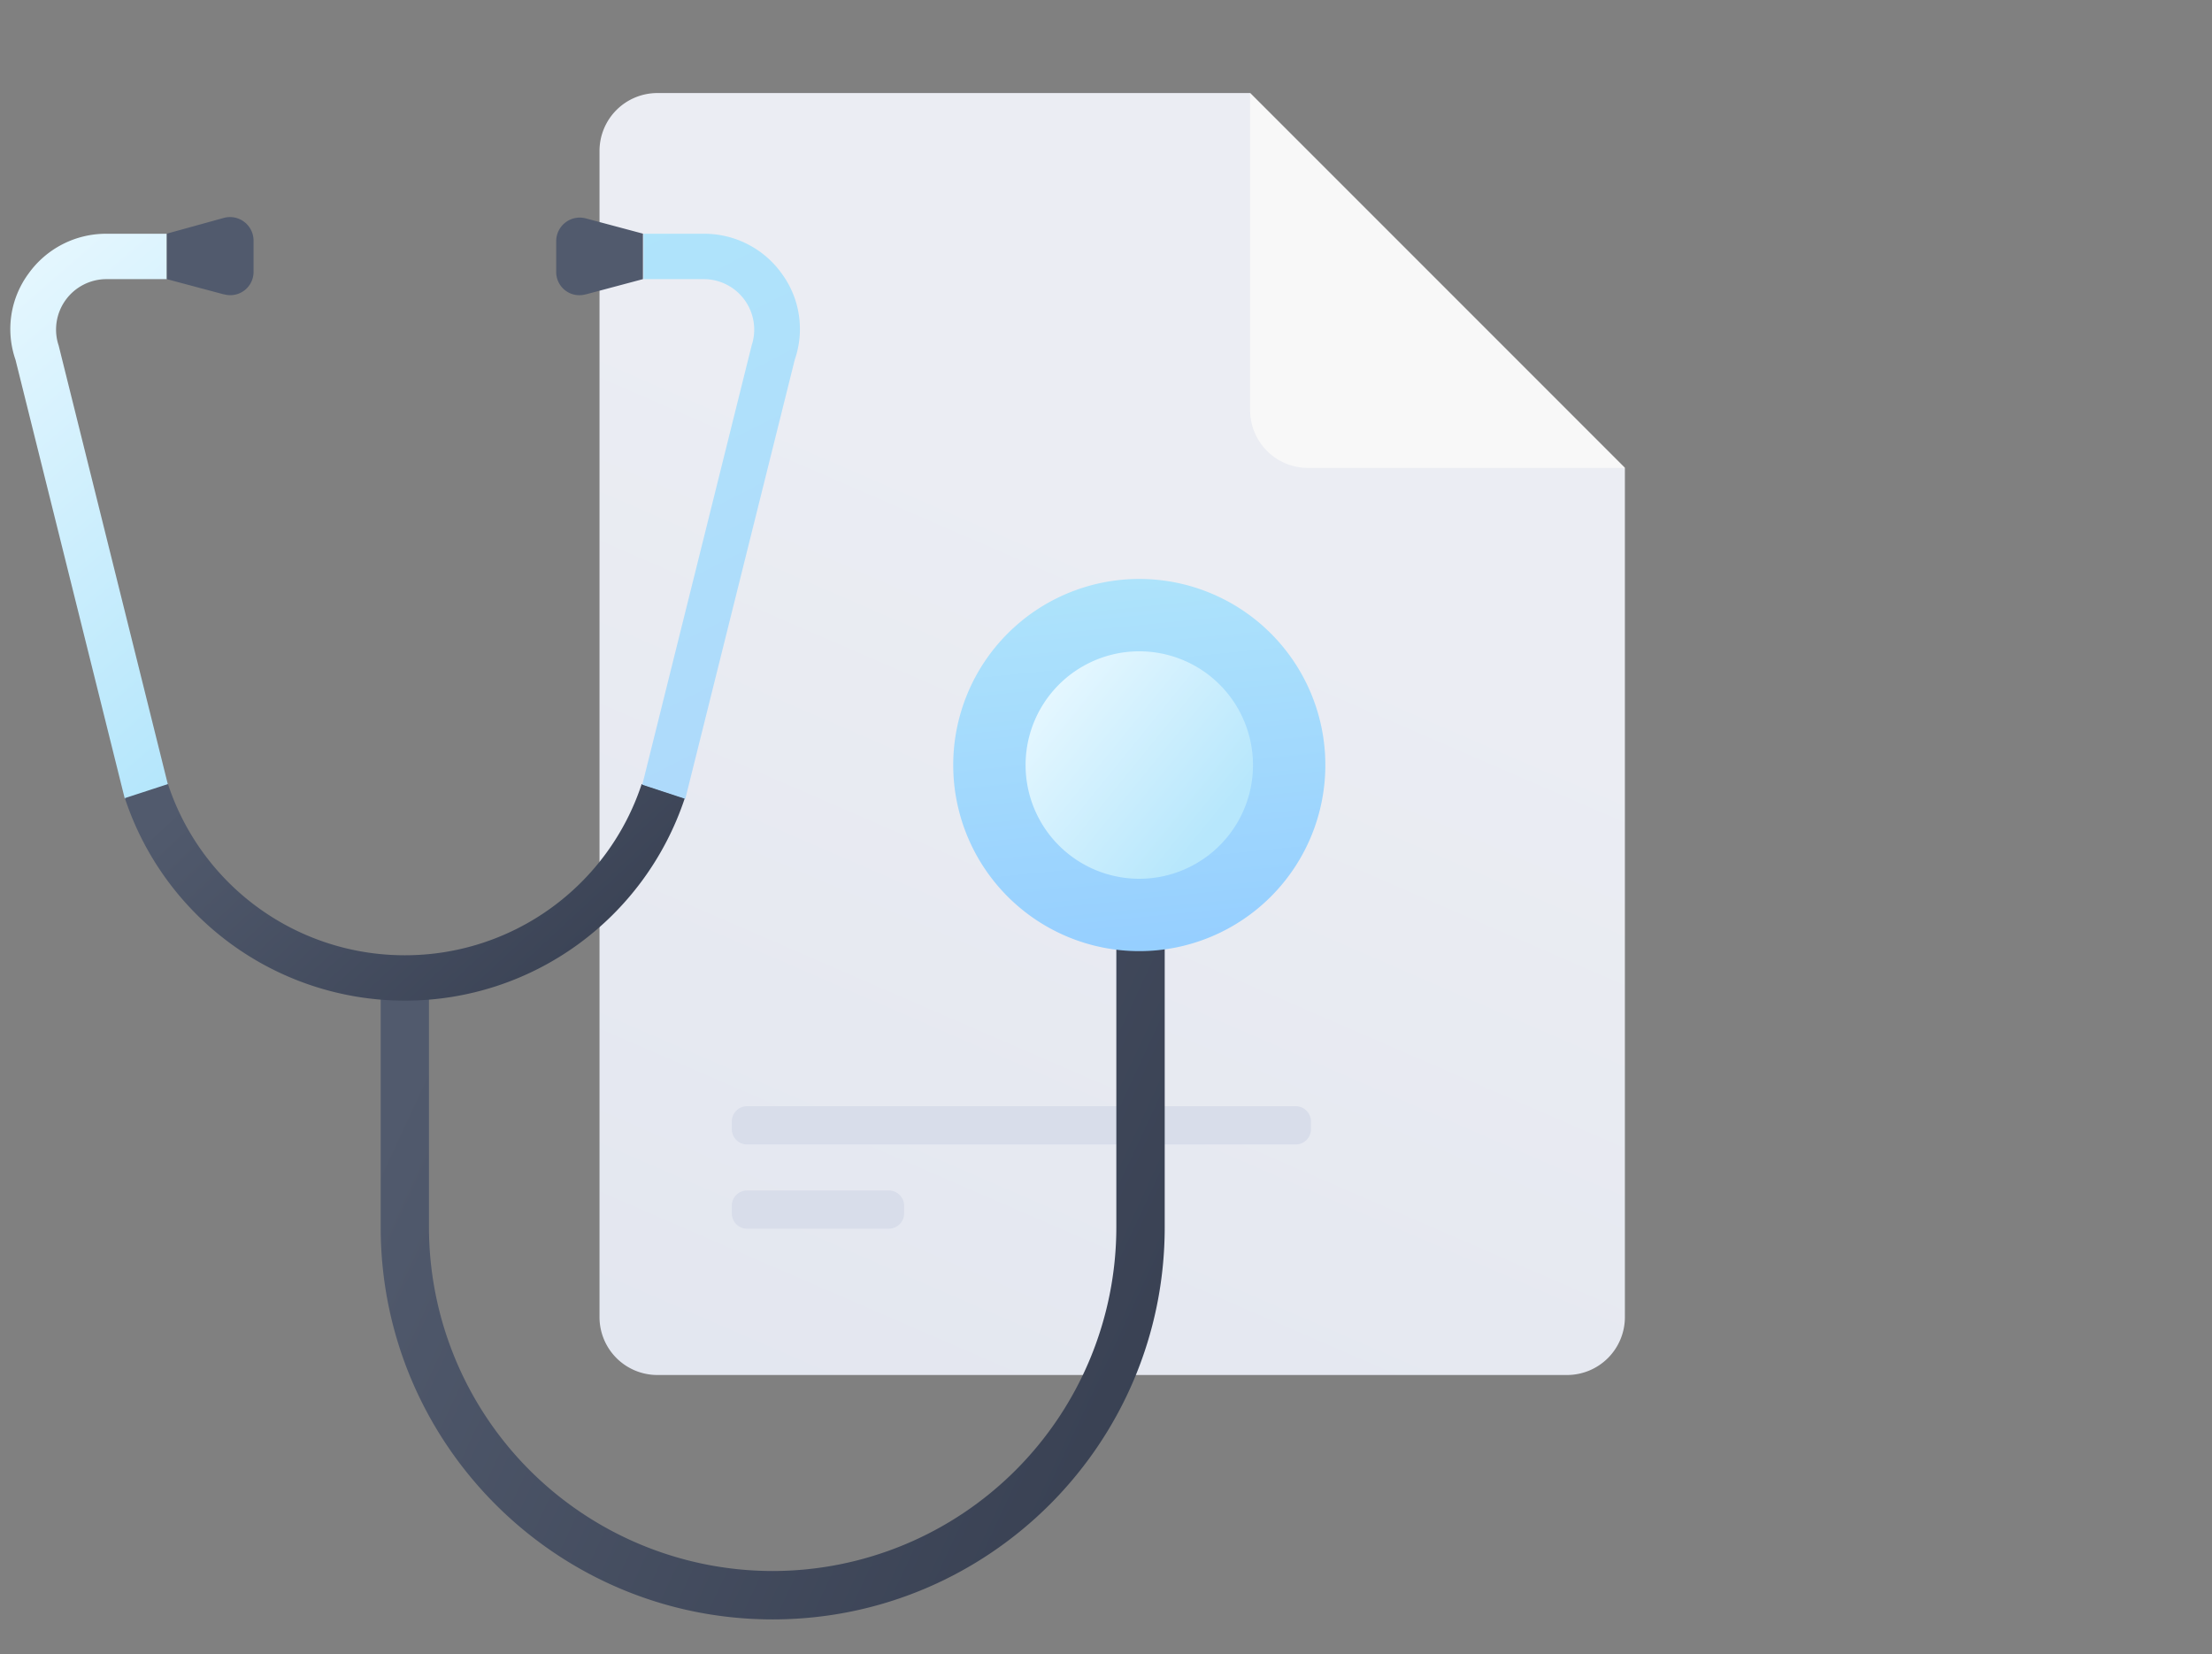 <svg xmlns="http://www.w3.org/2000/svg" width="214" height="160" fill="none" viewBox="0 0 214 160">
  <rect x="0" y="0" width="214" height="160" fill="#808080" stroke="none"/>
  <defs/>
  <path fill="url(#paint0_linear)" fill-rule="evenodd" d="M120.94 9H63.6a5.6 5.6 0 00-5.6 5.6v112.8a5.6 5.6 0 005.6 5.6h88a5.6 5.6 0 005.6-5.6V45.26L120.94 9z" clip-rule="evenodd"/>
  <path fill="#D8DDEA" d="M70.8 108.48c0-.82.66-1.48 1.48-1.48h53.07a1.48 1.48 0 011.48 1.48v.74c0 .82-.66 1.48-1.48 1.48H72.28a1.48 1.48 0 01-1.48-1.48v-.74zm0 8.15c0-.82.66-1.48 1.48-1.48h13.7c.82 0 1.49.66 1.49 1.48v.74c0 .82-.67 1.48-1.49 1.48h-13.7a1.48 1.48 0 01-1.48-1.48v-.74z"/>
  <path fill="#F8F8F8" fill-rule="evenodd" d="M120.94 9l36.26 36.26h-30.66a5.6 5.6 0 01-5.6-5.6V9z" clip-rule="evenodd"/>
  <path fill="url(#paint1_linear)" d="M5.67 33.41a4.88 4.88 0 014.6-6.41h5.87v-4.39h-5.87a9.22 9.22 0 00-7.5 3.84A9.05 9.05 0 001.5 34.8l10.58 42.48 4.17-1.37L5.67 33.4z"/>
  <path fill="#515A6D" d="M21.68 28.48L16.14 27V22.6l5.54-1.53a2.28 2.28 0 012.85 2.19v3.02a2.25 2.25 0 01-2.85 2.19z"/>
  <path fill="url(#paint2_linear)" fill-rule="evenodd" d="M36.83 118.7V94.8h4.67v23.91a33.28 33.28 0 0033.25 33.25A33.28 33.28 0 00108 118.7V88.8h4.68v29.91c0 20.93-17 37.93-37.93 37.93s-37.92-17-37.92-37.93z" clip-rule="evenodd"/>
  <path fill="url(#paint3_linear)" fill-rule="evenodd" d="M62.08 75.84A24.1 24.1 0 0139.17 92.4v4.39c12.33 0 23.19-7.9 27.08-19.58l-4.17-1.37zm-45.83 0A24.1 24.1 0 0039.17 92.4v4.39A28.53 28.53 0 0112.08 77.2l4.17-1.36z" clip-rule="evenodd"/>
  <path fill="url(#paint4_linear)" d="M72.72 33.41a4.88 4.88 0 00-4.6-6.41h-5.87v-4.39h5.86a9.22 9.22 0 017.51 3.84 9.05 9.05 0 011.27 8.34L66.3 77.27l-4.16-1.37 10.58-42.49z"/>
  <path fill="#515A6D" d="M56.65 28.48L62.2 27V22.6l-5.54-1.48a2.28 2.28 0 00-2.85 2.2v3.01a2.24 2.24 0 002.85 2.14z"/>
  <path fill="url(#paint5_linear)" d="M110.22 92a18 18 0 100-36 18 18 0 000 36z"/>
  <path fill="url(#paint6_linear)" d="M110.22 85a11 11 0 100-22 11 11 0 000 22z"/>
  <defs>
    <linearGradient id="paint0_linear" x1="88.8" x2="42.8" y1="42" y2="148" gradientUnits="userSpaceOnUse">
      <stop stop-color="#EBEDF3"/>
      <stop offset="1" stop-color="#E1E5EF"/>
    </linearGradient>
    <linearGradient id="paint1_linear" x1="33.12" x2="-6.75" y1="69.78" y2="23.82" gradientUnits="userSpaceOnUse">
      <stop stop-color="#AEE4FB"/>
      <stop offset="1" stop-color="#ECF9FF"/>
    </linearGradient>
    <linearGradient id="paint2_linear" x1="53.15" x2="128.93" y1="75.23" y2="110.51" gradientUnits="userSpaceOnUse">
      <stop stop-color="#515A6D"/>
      <stop offset="1" stop-color="#373F51"/>
    </linearGradient>
    <linearGradient id="paint3_linear" x1="23.74" x2="54.23" y1="71.66" y2="104.49" gradientUnits="userSpaceOnUse">
      <stop stop-color="#515A6D"/>
      <stop offset="1" stop-color="#373F51"/>
    </linearGradient>
    <linearGradient id="paint4_linear" x1="82.84" x2="55.16" y1="79.16" y2="24.75" gradientUnits="userSpaceOnUse">
      <stop stop-color="#AED8FB"/>
      <stop offset="1" stop-color="#AFE4FB"/>
    </linearGradient>
    <linearGradient id="paint5_linear" x1="121.72" x2="117.85" y1="92" y2="53.52" gradientUnits="userSpaceOnUse">
      <stop stop-color="#95CEFF"/>
      <stop offset="1" stop-color="#AFE4FB"/>
    </linearGradient>
    <linearGradient id="paint6_linear" x1="117.72" x2="101.72" y1="79.5" y2="66.5" gradientUnits="userSpaceOnUse">
      <stop stop-color="#B7E7FC"/>
      <stop offset="1" stop-color="#E5F7FF"/>
    </linearGradient>
  </defs>
</svg>
